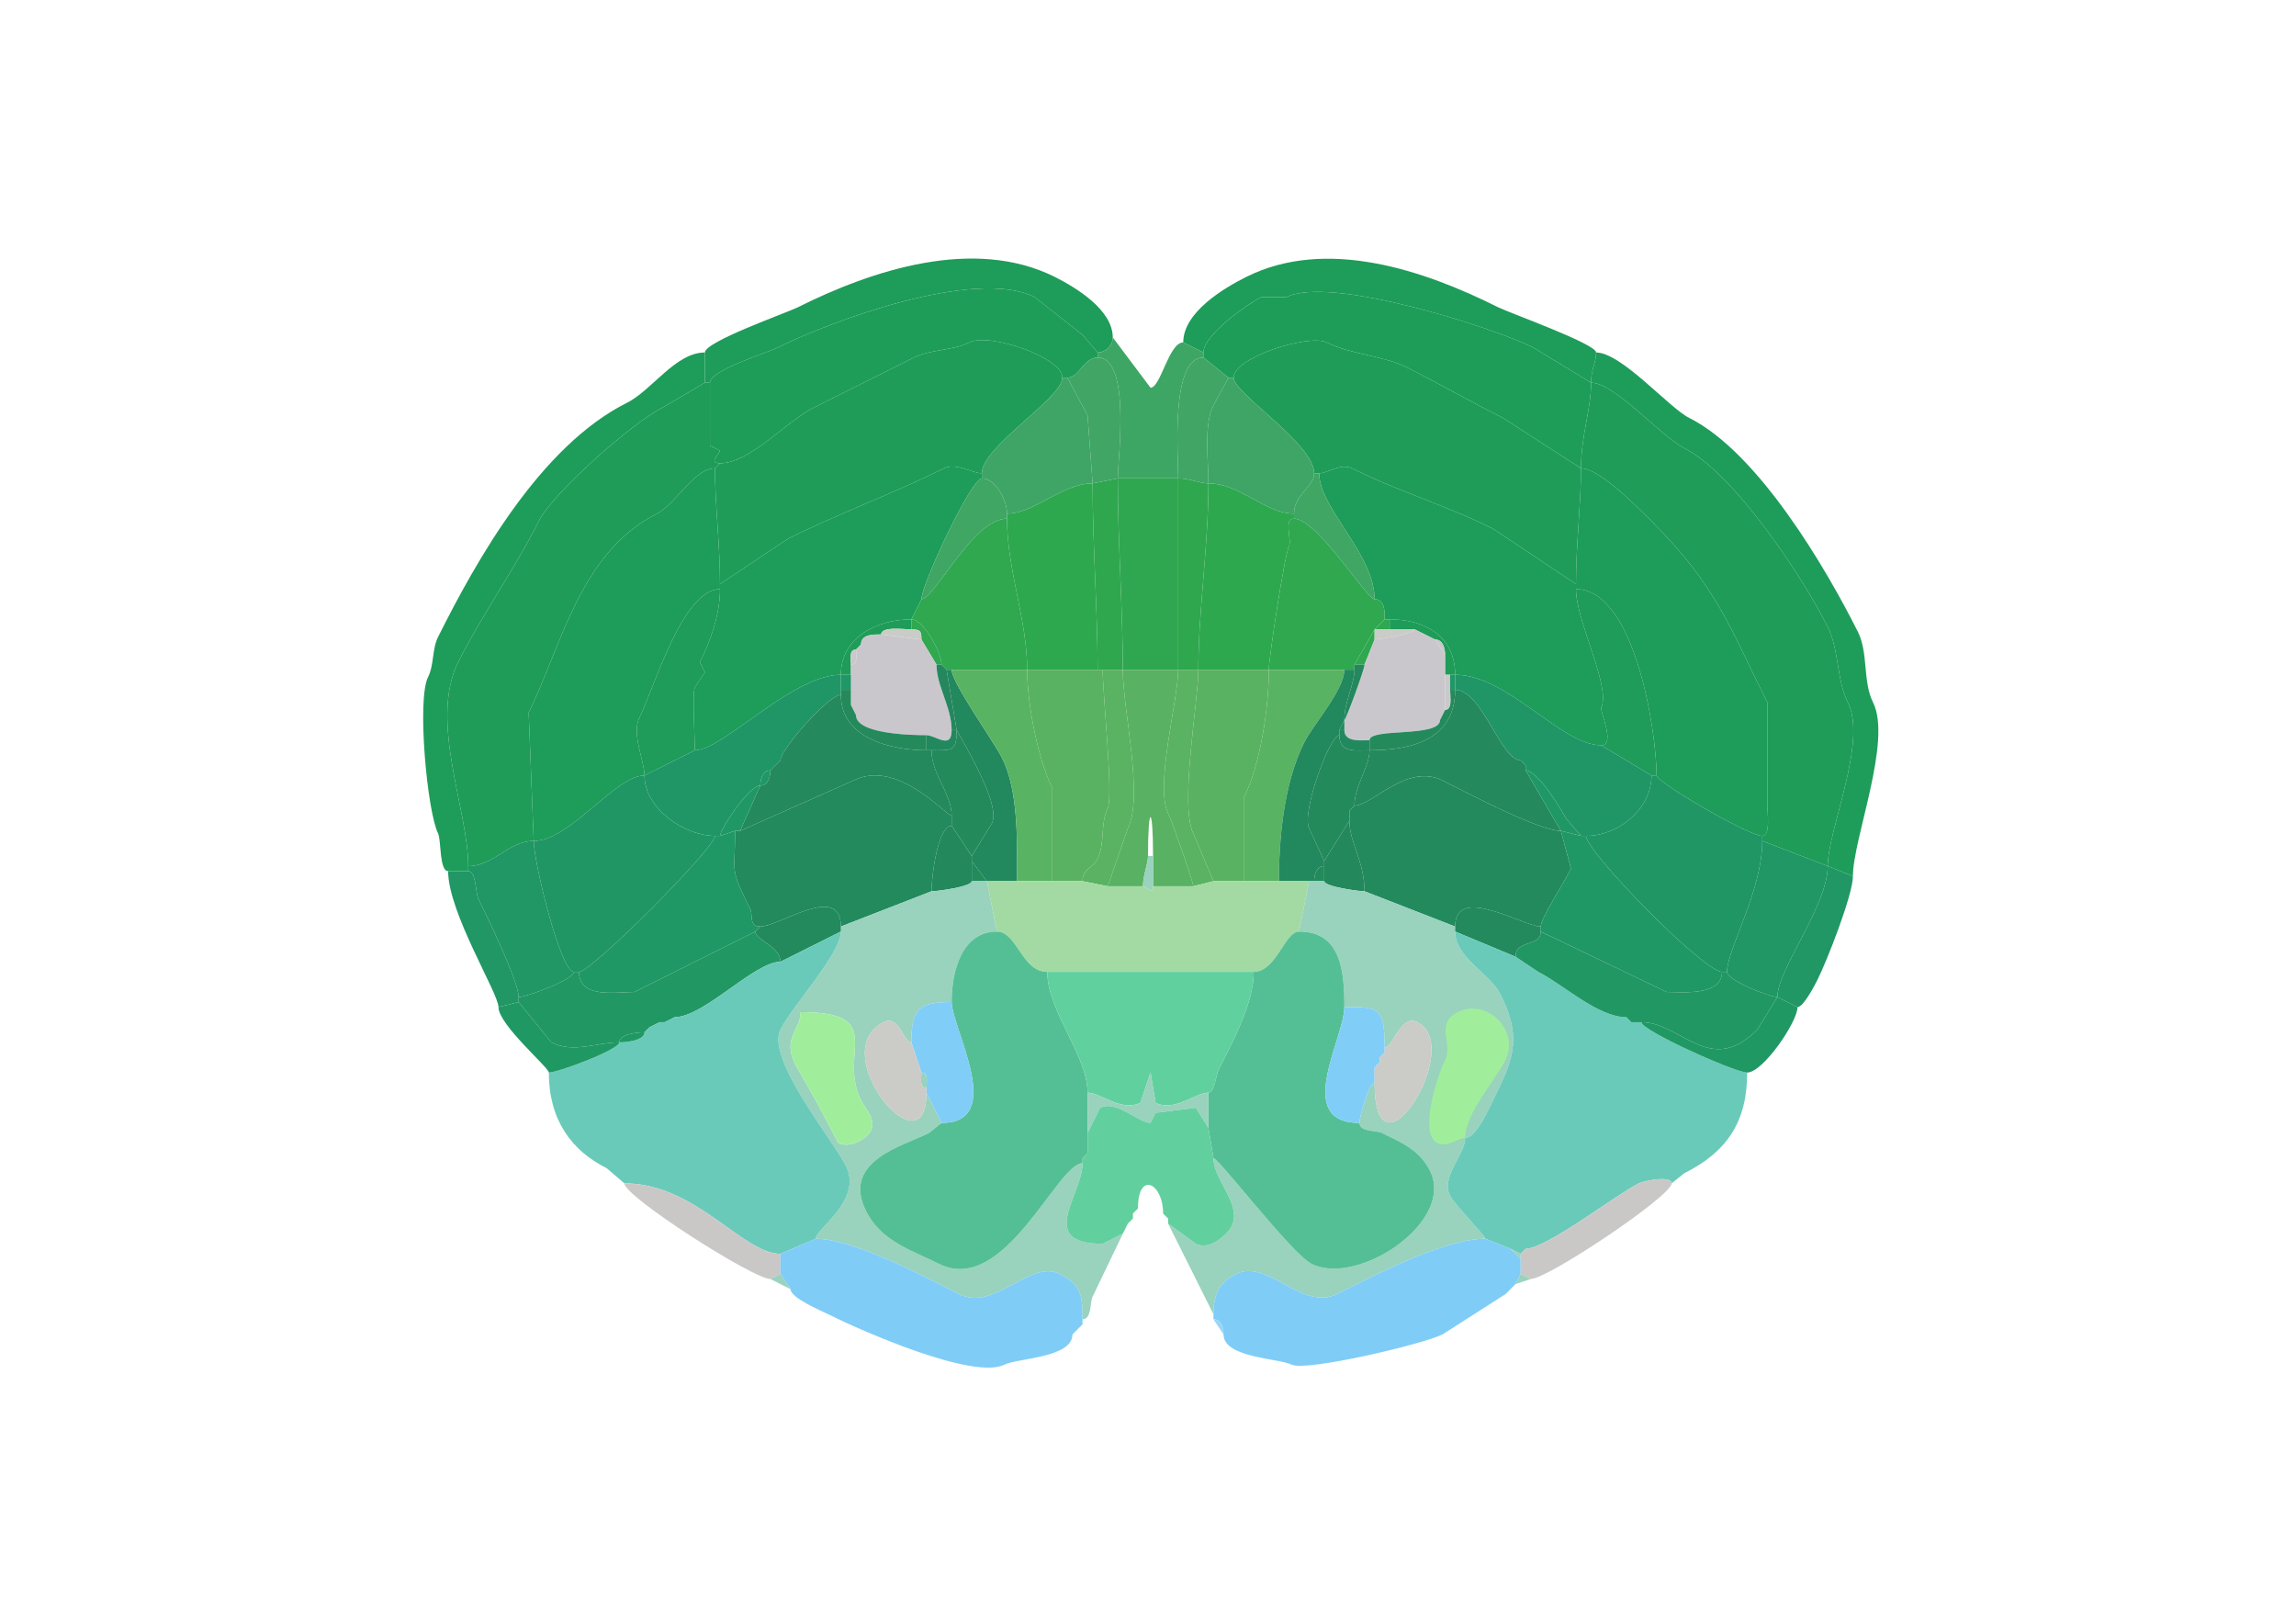 <svg xmlns="http://www.w3.org/2000/svg" viewBox="0 0 456 320"><path fill="#1E9C59" id="MOs1" d="M140 76h1c0-2.488 11.428-5.964 13.5-7 9.922-4.96 39.056-15.972 51-10l9.5 7.5 3 3.5c1.539 0 3-1.341 3-3 0-5.504-7.435-9.968-11.5-12-16.062-8.031-36.301-1.35-51 6-2.387 1.193-18.5 6.826-18.5 9v6ZM317 70c0 2.079-1 3.187-1 6l-11.5-7c-7.843-3.921-40.302-14.349-49-10h-5c-2.915 1.458-11.5 7.592-11.5 11l-4-2c0-6.01 8.152-10.826 12.5-13 15.961-7.98 35.384-1.308 50 6 2.327 1.164 19.5 7.287 19.5 9Z"/><path fill="#1E9D58" id="MOs2/3" d="M141 76v12.5l2 1c0 .495-2.466 2.5 0 2.5 5.9 0 13.28-8.39 18.5-11l20-10c3.284-1.642 7.667-1.334 11-3 4.004-2.002 18.5 2.995 18.5 7h1c2.33 0 3.227-4 6-4v-1l-3-3.5-9.5-7.5c-11.944-5.972-41.078 5.04-51 10-2.072 1.036-13.5 4.512-13.5 7ZM316 76c0 5.415-2 10.441-2 17l-15.5-10c-6.355-3.178-12.567-6.783-19-10-4.923-2.462-11.107-2.553-16-5-3.463-1.731-18.5 2.947-18.5 7h-1l-5-4v-1c0-3.408 8.585-9.542 11.5-11h5c8.698-4.349 41.157 6.079 49 10l11.5 7Z"/><path fill="#3EA665" id="ACAd1" d="M222 95h12c0-4.633-1.576-24 5-24v-1l-4-2c-2.863 0-4.487 9-6.5 9L221 67c0 1.659-1.461 3-3 3v1c6.675 0 4 20.21 4 24Z"/><path fill="#1F9D58" id="MOs5" d="M195 94c-1.804 0-5.136-2.182-7.5-1-10.107 5.053-20.88 8.94-31 14l-13.5 9c0-7.871-1-15.646-1-23l1-1c5.9 0 13.28-8.39 18.5-11l20-10c3.284-1.642 7.667-1.334 11-3 4.004-2.002 18.5 2.995 18.5 7 0 4.08-16 13.68-16 19ZM262 94c1.606 0 4.339-2.08 6.5-1 9.038 4.519 18.962 7.481 28 12l16.5 11c0-7.769 1-15.959 1-23l-15.5-10c-6.355-3.178-12.567-6.783-19-10-4.923-2.462-11.107-2.553-16-5-3.463-1.731-18.5 2.947-18.5 7 0 3.096 16 13.12 16 19h1Z"/><path fill="#1E9D5A" id="MOp1" d="M89 173h4v-1c0-11.194-7.84-28.819-2-40.5 4.72-9.441 11.206-18.412 16-28 2.742-5.485 18.433-19.466 24.5-22.5l8.5-5v-6c-5.845 0-10.506 7.503-15.5 10-17.148 8.574-29.863 31.226-37.5 46.5-1.206 2.413-.77 5.542-2 8-2.217 4.434-.155 26.69 2 31 .652 1.303.22 7.5 2 7.5ZM363 172l5 2c0-7.397 7.828-26.844 4-34.5-2.086-4.171-.906-9.812-3-14-6.162-12.323-19.712-35.606-33.5-42.5-4.038-2.019-13.474-13-18.5-13 0 2.079-1 3.187-1 6 4.678 0 13.927 10.714 18.5 13 9.875 4.938 23.576 25.651 28.5 35.5 2.285 4.569 1.717 10.435 4 15 3.933 7.865-4 25.255-4 32.5Z"/><path fill="#40A565" id="ACAd2/3" d="m222 95-5 1-1-13.5-4-7.5c2.33 0 3.227-4 6-4 6.675 0 4 20.21 4 24ZM234 95c2.124 0 4.436 1 6 1 0-4.695-.973-11.553 1-15.5l3-5.5-5-4c-6.576 0-5 19.367-5 24Z"/><path fill="#3EA566" id="ACAd5" d="M217 96c-6.176 0-11.534 6-17 6 0-2.72-2.34-7-5-7v-1c0-5.32 16-14.92 16-19h1l4 7.5 1 13.5ZM240 96c6.311 0 11.268 6 17 6 0-3.715 4-5.378 4-8 0-5.88-16-15.904-16-19h-1l-3 5.5c-1.973 3.947-1 10.805-1 15.5Z"/><path fill="#1F9C58" id="MOp2/3" d="M106 167c-5.002 0-7.915 5-13 5 0-11.194-7.84-28.819-2-40.5 4.72-9.441 11.206-18.412 16-28 2.742-5.485 18.433-19.466 24.5-22.5l8.5-5h1v12.5l2 1c0 .495-2.466 2.5 0 2.5l-1 1c-4.127 0-7.89 7.195-11.5 9-15.424 7.712-19.11 26.721-25.5 39.5l1 25.5ZM350 167l13 5c0-7.245 7.933-24.635 4-32.5-2.283-4.565-1.715-10.431-4-15-4.924-9.849-18.625-30.563-28.5-35.5-4.573-2.286-13.822-13-18.5-13 0 5.415-2 10.441-2 17 3.664 0 11.248 7.748 14 10.5 13.059 13.059 15.578 21.156 23 36V160c0 1.321.684 6-1 6v1Z"/><path fill="#1E9C5A" id="MOp5" d="M128 154c-5.782 0-14.804 13-22 13l-1-25.5c6.39-12.779 10.076-31.788 25.5-39.5 3.61-1.805 7.373-9 11.5-9 0 7.354 1 15.129 1 23v1c-7.452 0-13.079 19.658-16 25.5-1.616 3.232 1 8.676 1 11.5Z"/><path fill="#1D9C5A" id="MOs6a" d="M167 134c-9.668 0-23.399 15-29 15 0-2.603-.531-11.438 0-12.5l2-3-1-2c2.119-4.237 4-9.514 4-14.5v-1l13.5-9c10.12-5.06 20.893-8.947 31-14 2.364-1.182 5.696 1 7.5 1v1c-2.104 0-12 21.066-12 24l-2 4c-6.71 0-14 3.521-14 11ZM289 134c10.504 0 20.983 14 29 14 2.969 0-.321-6.858 0-7.5 2.013-4.026-5-17.108-5-23.5v-1l-16.5-11c-9.038-4.519-18.962-7.481-28-12-2.161-1.08-4.894 1-6.5 1 0 6.921 11 16.085 11 25 2.109 0 2 2.535 2 4h1c7.072 0 13 3.403 13 11Z"/><path fill="#1E9C5A" id="MOp5" d="M329 154c0 1.316 18.26 12 21 12 1.684 0 1-4.679 1-6v-20.5c-7.422-14.844-9.941-22.941-23-36-2.752-2.752-10.336-10.5-14-10.5 0 7.041-1 15.231-1 23v1c11.618 0 16 28.126 16 37Z"/><path fill="#3FA664" id="ACAd6a" d="M257 103c4.594 0 14.425 16 16 16 0-8.915-11-18.079-11-25h-1c0 2.622-4 4.285-4 8v1ZM200 103c-6.763 0-14.415 16-17 16 0-2.934 9.896-24 12-24 2.66 0 5 4.28 5 7v1Z"/><path fill="#2FA74F" id="PL2/3" d="M219 133h4c0-11.999-1-25.357-1-38l-5 1c0 12.271 1 25.389 1 37h1Z"/><path fill="#2FA750" id="PL1" d="M223 133h11V95h-12c0 12.643 1 26.001 1 38Z"/><path fill="#2FA74F" id="PL2/3" d="M234 133h4c0-11.938 2-24.358 2-37-1.564 0-3.876-1-6-1v38Z"/><path fill="#2EA84F" id="PL5" d="M204 133h14c0-11.611-1-24.729-1-37-6.176 0-11.534 6-17 6v1c0 10.267 4 19.987 4 30ZM238 133h14c0-2.322 3.095-22.689 4-24.5.619-1.238-1.144-5.5 1-5.5v-1c-5.732 0-10.689-6-17-6 0 12.642-2 25.062-2 37Z"/><path fill="#2FA850" id="PL6a" d="M189 133h15c0-10.013-4-19.733-4-30-6.763 0-14.415 16-17 16l-2 4c2.409 0 6 6.558 6 9l1 1h1ZM267 133h2v-1l4-7 2-2c0-1.465.109-4-2-4-1.575 0-11.406-16-16-16-2.144 0-.381 4.262-1 5.5-.905 1.811-4 22.178-4 24.5h15Z"/><path fill="#1F9B5A" id="MOp6a" d="m138 149-10 5c0-2.824-2.616-8.268-1-11.5 2.921-5.842 8.548-25.5 16-25.5 0 4.986-1.881 10.263-4 14.5l1 2-2 3c-.531 1.062 0 9.897 0 12.5ZM328 154h1c0-8.874-4.382-37-16-37 0 6.392 7.013 19.474 5 23.5-.321.642 2.969 7.5 0 7.5l10 6Z"/><path fill="#1E9C58" id="MOs6b" d="M167 134h2v-2c0-1.048-.473-3 1-3l1-1c0-2.109 2.535-2 4-2 0-1.684 4.679-1 6-1v-2c-6.71 0-14 3.521-14 11Z"/><path fill="#2FA84F" id="PL6b" d="M186 132h1c0-2.442-3.591-9-6-9v2c1.747 0 2 .253 2 2l3 5ZM273 125h3v-2h-1l-2 2Z"/><path fill="#1E9C58" id="MOs6b" d="M288 134h1c0-7.597-5.928-11-13-11v2h5l4 2c1.577 0 2 1.762 2 3v4h1Z"/><path fill="#CACCC7" id="cing" d="m175 126 8 1c0-1.747-.253-2-2-2-1.321 0-6-.684-6 1Z"/><path fill="#2FA84F" id="PL6b" d="M269 132h2l2-5v-2l-4 7Z"/><path fill="#CACCC7" id="cing" d="M281 125c0 .816-7.019 2-8 2v-2h8Z"/><path fill="#CAC7CC" id="fa" d="M267 145c0 2.461 3.378 2 5 2 0-2.526 14-.469 14-4l1-2v-11l-2-3-4-2c0 .816-7.019 2-8 2l-2 5c0 .972-3.725 11-4 11v2ZM189 145c0 3.985-3.223 1-5 1-2.65 0-14-.156-14-4l-1-2v-8c1.473 0 1-1.952 1-3l1-1c0-2.109 2.535-2 4-2l8 1 3 5c0 4.25 3 8.447 3 13Z"/><path fill="#C9C9CA" id="scwm" d="M285 127c1.577 0 2 1.762 2 3l-2-3ZM171 128l-1 1 1-1ZM170 129c-1.473 0-1 1.952-1 3 1.473 0 1-1.952 1-3Z"/><path fill="#24875E" id="ORBm6b" d="M189 145h1l-2-12-1-1h-1c0 4.25 3 8.447 3 13ZM269 133c0 2.979-2 6.23-2 10 .275 0 4-10.028 4-11h-2v1Z"/><path fill="#22885E" id="ORBm6a" d="M196 175h6c0-7.976.322-17.855-3-24.5-1.625-3.25-10-14.923-10-17.5h-1l2 12 2 3.5c1.35 2.699 6.611 11.778 5 15l-4 6.5v1l3 4Z"/><path fill="#58B362" id="ILA6a" d="M202 175h7v-18.5c-2.899-5.798-5-16.835-5-23.5h-15c0 2.577 8.375 14.25 10 17.5 3.322 6.645 3 16.524 3 24.5Z"/><path fill="#59B262" id="ILA5" d="M209 175h6c0-2.477 2.011-2.522 3-4.5 1.492-2.984.493-6.985 2-10 1.149-2.297-1-22.771-1-27.5h-15c0 6.665 2.101 17.702 5 23.5V175Z"/><path fill="#59B362" id="ILA2/3" d="m215 175 5 1 4-11.5c3.176-6.352-1-23.545-1-31.5h-4c0 4.729 2.149 25.203 1 27.5-1.507 3.015-.508 7.016-2 10-.989 1.978-3 2.023-3 4.5Z"/><path fill="#59B263" id="ILA1" d="M229 176h8c0-.813-4.29-13.081-5-14.5-2.703-5.406 2-22.534 2-28.5h-11c0 7.955 4.176 25.148 1 31.5l-4 11.5h7c0-2.124 1-4.436 1-6 0-10.298 1-10.298 1 0v6Z"/><path fill="#59B362" id="ILA2/3" d="m241 175-4 1c0-.813-4.29-13.081-5-14.5-2.703-5.406 2-22.534 2-28.5h4c0 6.275-3.775 26.95-1 32.5l4 9.5Z"/><path fill="#59B262" id="ILA5" d="M241 175h6v-16.5c3.295-6.591 5-17.802 5-25.5h-14c0 6.275-3.775 26.95-1 32.5l4 9.5Z"/><path fill="#58B362" id="ILA6a" d="M247 175h7c0-7.838.847-19.193 5-27.5 1.816-3.633 8-10.537 8-14.5h-15c0 7.698-1.705 18.909-5 25.5V175Z"/><path fill="#22885E" id="ORBm6a" d="M260 175h1c0-1.238.423-3 2-3v-1l-3-6.5c-1.562-3.123 4.076-18.5 6-18.5v-1l1-2c0-3.77 2-7.021 2-10h-2c0 3.963-6.184 10.867-8 14.5-4.153 8.307-5 19.662-5 27.5h6Z"/><path fill="#209666" id="AId6a" d="M142 166h1c0-1.208 5.675-10 8-10 0-1.238.423-3 2-3l1-1 1-1c0-2.168 9.594-13 12-13v-4c-9.668 0-23.399 15-29 15l-10 5c0 6.571 7.941 12 14 12Z"/><path fill="#1F9766" id="AId6b" d="M167 137h2v-3h-2v3Z"/><path fill="#C9C9CA" id="scwm" d="M288 137c0 1.145.579 4-1 4v-7h1v3Z"/><path fill="#1F9766" id="AId6b" d="M288 137h1v-3h-1v3Z"/><path fill="#209666" id="AId6a" d="M314 166h1c6.378 0 13-5.306 13-12l-10-6c-8.017 0-18.496-14-29-14v3c5.35 0 9.061 14 13 14l1 1v1c2.474 0 7.377 8.255 8 9.5l3 3.5Z"/><path fill="#248A5C" id="ORBl6b" d="M184 146v3c-7.056 0-17-2.382-17-11v-1h2v3l1 2c0 3.844 11.35 4 14 4ZM272 147v2c8.623 0 17-2.266 17-12h-1c0 1.145.579 4-1 4l-1 2c0 3.531-14 1.474-14 4Z"/><path fill="#24895D" id="ORBl6a" d="M269 160c3.494 0 10.441-8.53 17.5-5 4.533 2.267 19.11 10 23.5 10l-7-12v-1l-1-1c-3.939 0-7.65-14-13-14 0 9.734-8.377 12-17 12 0 3.282-3 7.065-3 11ZM189 162c-1.105 0-10.719-11.39-19.5-7L147 165l4-9c1.577 0 2-1.762 2-3l1-1 1-1c0-2.168 9.594-13 12-13 0 8.618 9.944 11 17 11h1c0 4.78 4 8.6 4 13Z"/><path fill="#C9C9CA" id="scwm" d="m169 140 1 2-1-2ZM287 141l-1 2 1-2Z"/><path fill="#24875E" id="ORBm6b" d="M266 145h1v-2l-1 2Z"/><path fill="#22895E" id="ORBvl6b" d="M184 149h1c4.062 0 5 .306 5-4h-1c0 3.985-3.223 1-5 1v3Z"/><path fill="#238A5C" id="ORBvl6a" d="m189 164 4 6 4-6.5c1.611-3.222-3.65-12.301-5-15l-2-3.5c0 4.306-.938 4-5 4 0 4.78 4 8.6 4 13v2Z"/><path fill="#22895E" id="ORBvl6b" d="M272 147v2c-2.74 0-6 .626-6-3v-1h1c0 2.461 3.378 2 5 2Z"/><path fill="#238A5C" id="ORBvl6a" d="m268 163-5 8-3-6.5c-1.562-3.123 4.076-18.5 6-18.5 0 3.626 3.26 3 6 3 0 3.282-3 7.065-3 11l-1 1v2Z"/><path fill="#1F9866" id="AIv6a" d="m155 151-1 1 1-1ZM302 151l1 1-1-1ZM154 152l-1 1 1-1ZM153 153c-1.577 0-2 1.762-2 3 1.577 0 2-1.762 2-3ZM310 165l4 1-3-3.5c-.623-1.245-5.526-9.5-8-9.5l7 12Z"/><path fill="#209665" id="AId5" d="M114 193h1c2.506 0 27-24.613 27-27-6.059 0-14-5.429-14-12-5.782 0-14.804 13-22 13 0 4.104 5.282 26 8 26ZM342 193h1c0-4.484 7-16.05 7-26v-1c-2.74 0-21-10.684-21-12h-1c0 6.694-6.622 12-13 12 0 3.172 23.366 27 27 27Z"/><path fill="#228A5D" id="ORBl5" d="M151 184c3.758 0 16-8.815 16 0l18-7c0-2.795 1.214-13 4-13v-2c-1.105 0-10.719-11.39-19.5-7L147 165h-1c0 8.835-1.18 7.14 3 15.5.579 1.158-.341 3.5 2 3.5ZM289 184c0-8.533 13.567 0 17 0 0-1.612 4.482-8.465 6-11.5l-2-7.5c-4.39 0-18.967-7.733-23.5-10-7.059-3.53-14.006 5-17.5 5l-1 1v2c0 4.351 3 8.07 3 14l18 7Z"/><path fill="#1F9866" id="AIv6a" d="M146 165h1l4-9c-2.325 0-8 8.792-8 10l3-1Z"/><path fill="#24895D" id="ORBl6a" d="m269 160-1 1 1-1Z"/><path fill="#23885C" id="ORBvl5" d="M263 175c0 1.059 6.743 2 8 2 0-5.93-3-9.649-3-14l-5 8v4ZM193 175c0 1.059-6.743 2-8 2 0-2.795 1.214-13 4-13l4 6v5Z"/><path fill="#1F9865" id="AIv5" d="m150 185-24 12c-3.711 0-11 1.384-11-4 2.506 0 27-24.613 27-27h1l3-1c0 8.835-1.18 7.14 3 15.5.579 1.158-.341 3.5 2 3.5l-1 1ZM306 185l25 12c3.019 0 11 .874 11-4-3.634 0-27-23.828-27-27h-1l-4-1 2 7.5c-1.518 3.035-6 9.888-6 11.5v1Z"/><path fill="#209765" id="AId2/3" d="M114 193c0 1.509-9.403 5-11 5 0-3.119-6.302-16.105-8-19.5-.557-1.114-.41-5.5-2-5.5v-1c5.085 0 7.998-5 13-5 0 4.104 5.282 26 8 26ZM343 193c0 1.707 8.452 5 10 5 0-5.492 10-18.151 10-26l-13-5c0 9.95-7 21.516-7 26Z"/><path fill="#99D2BD" id="OLF" d="M227 176c.839 0 2 1.93 2 0v-6h-1c0 1.564-1 3.876-1 6Z"/><path fill="#238A5C" id="ORBvl6a" d="M193 175h3l-3-4v4ZM261 175h2v-3c-1.577 0-2 1.762-2 3Z"/><path fill="#209764" id="AId1" d="m353 198 4 2c1.186 0 3.454-4.408 4-5.5 1.795-3.589 7-16.767 7-20.5l-5-2c0 7.849-10 20.508-10 26ZM103 199l-4 1c0-2.757-10-18.785-10-27h4c1.59 0 1.443 4.386 2 5.5 1.698 3.395 8 16.381 8 19.5v1Z"/><path fill="#99D2BD" id="OLF" fill-rule="evenodd" d="M159 201c0 3.716-3.737 5.025-1 10.5l4 7 4.5 8.5c2.105 1.052 5.549-.599 6.5-2.5 1.085-2.171-1.232-4.463-2-6-4.671-9.341 5.425-17.5-12-17.5m3 45c7.506 0 21.687 7.593 28.5 11 7.027 3.514 14.059-6.97 20-4 4.275 2.138 4.5 4.378 4.5 9 1.845 0 1.441-3.381 2-4.5l6-12.5-4 2c-13.277 0-4-9.711-4-16-5.029 0-15.527 26.487-28.5 20-5.318-2.659-11.454-4.407-14.5-10.5-4.973-9.945 7.42-12.96 12.5-15.5l2.5-2-3-6c0 16.348-20.407-8.046-8.5-14 3.09-1.545 3.915 4 5.5 4 0-6.566 1.434-8 8-8 0-6.23 2.074-14 9-14l-2-10h-3c0 1.059-6.743 2-8 2l-18 7v1c0 4.394-9.625 14.75-12 19.5-2.869 5.739 10.477 21.954 13 27 3.438 6.876-6 12.533-6 14.5Z"/><path fill="#A3DAA3" id="DP" d="M208 193h41c4.46 0 6.17-8 9-8l2-10h-19l-4 1h-8c0 1.93-1.161 0-2 0h-7l-5-1h-19l2 10c3.998 0 4.917 8 10 8Z"/><path fill="#99D2BD" id="OLF" d="M295 246c-8.202 0-22.211 7.355-29.5 11-6.826 3.413-13.795-7.102-20-4-3.47 1.735-4.5 4.18-4.5 8l-9-18 5.5 4c2.208 1.104 4.635-.635 6-2 4.681-4.681-2.5-10.113-2.5-15 1.041 0 15.548 19.024 19.5 21 9.104 4.552 28.584-8.333 23.5-18.5-2.094-4.189-5.716-5.608-9.5-7.5-1.119-.559-4.5-.155-4.5-2 0-1.283 1.931-8 3-8 0 21.542 18.086-7.207 8.5-12-3.331-1.666-4.771 5-6.5 5 0-8.221-1.323-8-8-8 0-7.095-.641-15-9-15l2-10h3c0 1.059 6.743 2 8 2l18 7v1c0 5.263 6.874 8.249 9 12.5 4.055 8.11 2.874 12.251-1 20-.832 1.665-3.685 8.5-6 8.5-1.423 0-3.544 1.978-5.5 1-3.933-1.967.227-13.955 1.5-16.5 1.629-3.258-2.073-7.213 2.5-9.5 5.808-2.904 12.404 3.692 9.5 9.5-2.138 4.276-8 10.626-8 15.5 0 3.24-4.923 7.655-3 11.5.827 1.654 7 7.945 7 8.5Z"/><path fill="#238A5E" id="ORBl2/3" d="m167 185-12 6c0-3.079-5-4.308-5-6l1-1c3.758 0 16-8.815 16 0v1ZM306 185c0 3.151-5 1.505-5 5l-12-5v-1c0-8.533 13.567 0 17 0v1Z"/><path fill="#219764" id="AIv2/3" d="M128 205c-1.424 0-5 .362-5 2-4.648 0-9.017 2.242-13.5 0l-6.5-8v-1c1.597 0 11-3.491 11-5h1c0 5.384 7.289 4 11 4l24-12c0 1.692 5 2.921 5 6-5.156 0-15.209 11-21 11l-2 1h-1l-2 1-1 1Z"/><path fill="#6ACAB9" id="PIR" d="m162 246-7 3c-7.528 0-16.787-14-31-14l-3.5-3c-7.016-3.508-11.5-9.619-11.5-19 1.826 0 14-4.558 14-6 1.424 0 5-.362 5-2l1-1 2-1h1l2-1c5.791 0 15.844-11 21-11l12-6c0 4.394-9.625 14.75-12 19.5-2.869 5.739 10.477 21.954 13 27 3.438 6.876-6 12.533-6 14.5Z"/><path fill="#54BF94" id="AON" d="M215 230v1c-5.029 0-15.527 26.487-28.5 20-5.318-2.659-11.454-4.407-14.5-10.5-4.973-9.945 7.42-12.96 12.5-15.5l2.5-2c12.949 0 2-18.926 2-24 0-6.23 2.074-14 9-14 3.998 0 4.917 8 10 8 0 7.788 8 16.602 8 24v12l-1 1ZM240 224l1 6c1.041 0 15.548 19.024 19.5 21 9.104 4.552 28.584-8.333 23.5-18.5-2.094-4.189-5.716-5.608-9.5-7.5-1.119-.559-4.5-.155-4.5-2-13.229 0-3-16.832-3-23 0-7.095-.641-15-9-15-2.83 0-4.54 8-9 8 0 6.291-4.306 14.111-7 19.5-.465.93-.817 4.5-2 4.5v7Z"/><path fill="#6ACAB9" id="PIR" d="m303 248-1 1-2-1-5-2c0-.555-6.173-6.846-7-8.5-1.923-3.845 3-8.26 3-11.5 2.315 0 5.168-6.835 6-8.5 3.874-7.749 5.055-11.89 1-20-2.126-4.251-9-7.237-9-12.5l12 5 4.5 3c4.947 2.473 11.837 9 17.5 9l1 1h2c0 1.681 18.624 10 21 10 0 9.675-3.896 15.698-12.5 20l-2.5 2c0-1.574-5.398-.551-6.5 0-4.72 2.36-18.393 13-22.5 13Z"/><path fill="#219764" id="AIv2/3" d="M324 203h2c7.888 0 13.533 10.967 23 1.5l4-6.5c-1.548 0-10-3.293-10-5h-1c0 4.874-7.981 4-11 4l-25-12c0 3.151-5 1.505-5 5l4.5 3c4.947 2.473 11.837 9 17.5 9l1 1Z"/><path fill="#61D09F" id="TTd" d="M216 217c2.608 0 6.723 3.889 10.5 2l2-6 1 6c3.777 1.889 7.892-2 10.5-2 1.183 0 1.535-3.57 2-4.5 2.694-5.389 7-13.209 7-19.5h-41c0 7.788 8 16.602 8 24Z"/><path fill="#209864" id="AIv1" d="M326 203c0 1.681 18.624 10 21 10 3.147 0 10-10.059 10-13l-4-2-4 6.5c-9.467 9.467-15.112-1.5-23-1.5ZM123 207c0 1.442-12.174 6-14 6 0-1.013-10-9.481-10-13l4-1 6.5 8c4.483 2.242 8.852 0 13.5 0Z"/><path fill="#80CDF8" id="ACB" d="m184 217 3 6c12.949 0 2-18.926 2-24-6.566 0-8 1.434-8 8l2 6c1.473 0 1 1.952 1 3v1ZM273 215c-1.069 0-3 6.717-3 8-13.229 0-3-16.832-3-23 6.677 0 8-.221 8 8v1l-1 1v1l-1 1v3Z"/><path fill="#A0EE9C" id="EPd" d="M159 201c0 3.716-3.737 5.025-1 10.5l4 7 4.5 8.5c2.105 1.052 5.549-.599 6.5-2.5 1.085-2.171-1.232-4.463-2-6-4.671-9.341 5.425-17.5-12-17.5ZM291 226c0-4.874 5.862-11.224 8-15.5 2.904-5.808-3.692-12.404-9.5-9.5-4.573 2.287-.871 6.242-2.5 9.5-1.273 2.545-5.433 14.533-1.5 16.5 1.956.978 4.077-1 5.5-1Z"/><path fill="#209864" id="AIv1" d="m134 202-2 1 2-1ZM323 202l1 1-1-1ZM131 203l-2 1 2-1Z"/><path fill="#CBCBC7" id="aco" d="M184 216v1c0 16.348-20.407-8.046-8.5-14 3.09-1.545 3.915 4 5.5 4l2 6c0 1.048-.473 3 1 3ZM273 212v3c0 21.542 18.086-7.207 8.5-12-3.331-1.666-4.771 5-6.5 5v1l-1 1v1l-1 1Z"/><path fill="#209864" id="AIv1" d="m129 204-1 1 1-1ZM128 205c-1.424 0-5 .362-5 2 1.424 0 5-.362 5-2Z"/><path fill="#99D2BD" id="OLF" d="m275 209-1 1 1-1ZM274 211l-1 1 1-1ZM183 213c1.473 0 1 1.952 1 3-1.473 0-1-1.952-1-3ZM240 224l-2.5-4-8 1-1 2c-2.414 0-6.75-4.625-10-3l-2.5 5v-8c2.608 0 6.723 3.889 10.5 2l2-6 1 6c3.777 1.889 7.892-2 10.5-2v7Z"/><path fill="#62CF9E" id="TTv" d="m224 243-1 2-4 2c-13.277 0-4-9.711-4-16v-1l1-1v-4l2.5-5c3.25-1.625 7.586 3 10 3l1-2 8-1 2.5 4 1 6c0 4.887 7.181 10.319 2.5 15-1.365 1.365-3.792 3.104-6 2l-5.5-4v-1l-1-1c0-6.112-5-8.538-5-1l-1 1v1l-1 1Z"/><path fill="#99D2BD" id="OLF" d="m216 229-1 1 1-1Z"/><path fill="#CAC8C7" id="lot" d="m155 253-2 1c-3.373 0-29-16.351-29-19 14.213 0 23.472 14 31 14v4ZM302 253l2 1c3.362 0 28-16.478 28-19 0-1.574-5.398-.551-6.5 0-4.72 2.36-18.393 13-22.5 13l-1 1v4Z"/><path fill="#99D2BD" id="OLF" d="m226 240-1 1 1-1ZM231 241l1 1-1-1ZM225 242l-1 1 1-1ZM224 243l-1 2 1-2Z"/><path fill="#7FCCF7" id="OT" d="m214 264-1 1c0 4.673-10.902 4.701-13.5 6-6.227 3.114-28.689-6.844-35-10-1.431-.716-7.5-3.243-7.5-5l-2-3v-4l7-3c7.506 0 21.687 7.593 28.5 11 7.027 3.514 14.059-6.97 20-4 4.275 2.138 4.5 4.378 4.5 9v1l-1 1ZM241 262c1.577 0 2 1.762 2 3 0 4.673 10.902 4.701 13.5 6 2.853 1.426 26.103-4.052 30-6l12.5-8 1-1 1-1 1-2v-3l-2-2-5-2c-8.202 0-22.211 7.355-29.5 11-6.826 3.413-13.795-7.102-20-4-3.47 1.735-4.5 4.18-4.5 8v1Z"/><path fill="#99D2BD" id="OLF" d="M302 249v1l-2-2 2 1ZM303 248l-1 1 1-1ZM153 254l4 2-2-3-2 1ZM304 254l-3 1 1-2 2 1ZM301 255l-1 1 1-1ZM300 256l-1 1 1-1Z"/><path fill="#97D6F9" id="STR" d="M241 262c1.577 0 2 1.762 2 3l-2-3ZM215 263l-1 1 1-1ZM214 264l-1 1 1-1Z"/></svg>